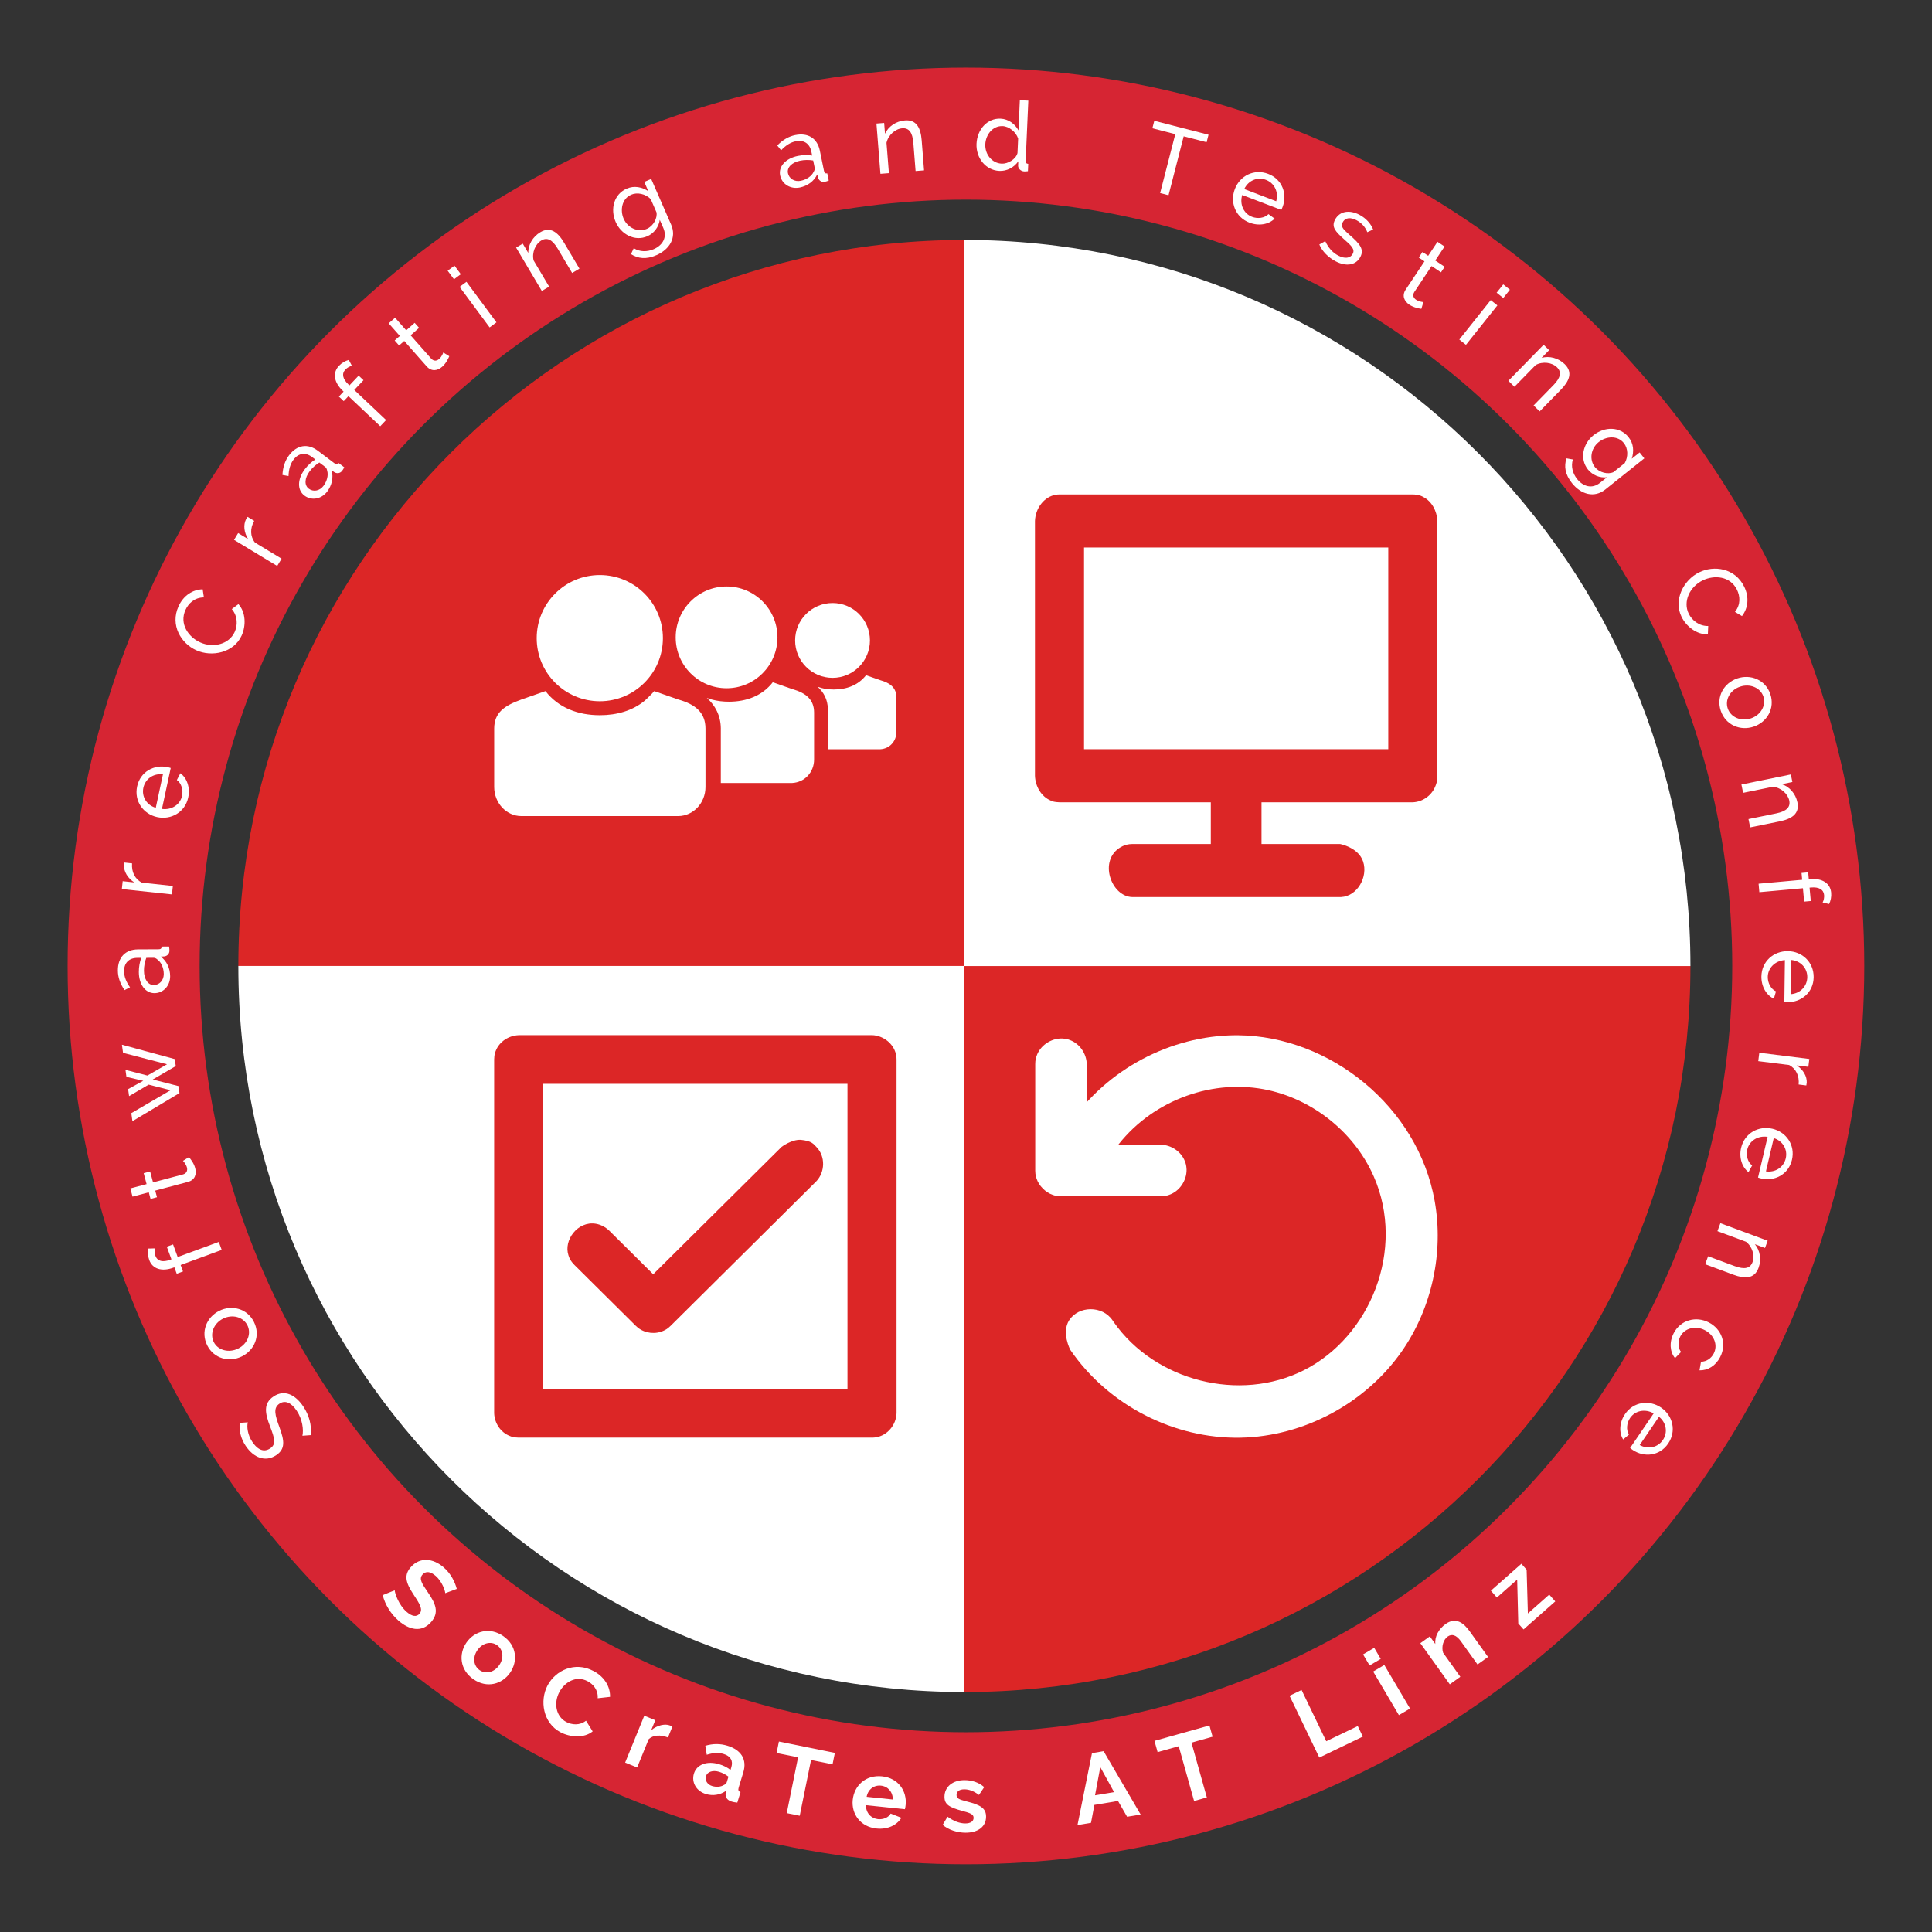 <?xml version="1.0" encoding="UTF-8" standalone="no"?>
<!DOCTYPE svg PUBLIC "-//W3C//DTD SVG 1.1//EN" "http://www.w3.org/Graphics/SVG/1.1/DTD/svg11.dtd">
<svg width="100%" height="100%" viewBox="0 0 600 600" version="1.1" xmlns="http://www.w3.org/2000/svg" xmlns:xlink="http://www.w3.org/1999/xlink" xml:space="preserve" xmlns:serif="http://www.serif.com/" style="fill-rule:evenodd;clip-rule:evenodd;stroke-linecap:round;stroke-linejoin:round;stroke-miterlimit:1.5;">
    <rect x="0" y="0" width="600" height="600" fill="#333333" stroke="none"/>
    <g transform="matrix(1,0,0,1,-12.5,-2)">
        <g transform="matrix(1,0,0,1,20.5,14.5)">
            <g transform="matrix(1.032,0,0,1.032,-18.627,-14.371)">
                <path d="M300.5,511C421.174,511 519,413.174 519,292.5L300.5,292.5L300.5,511Z" style="fill:rgb(220,38,38);"/>
            </g>
            <g transform="matrix(-1.032,0,0,-1.032,601.627,589.371)">
                <path d="M300.5,511C421.174,511 519,413.174 519,292.5L300.5,292.5L300.5,511Z" style="fill:rgb(220,38,38);"/>
            </g>
            <g transform="matrix(-1.032,0,0,1.032,601.627,-14.371)">
                <path d="M300.5,511C421.174,511 519,413.174 519,292.5L300.5,292.5L300.5,511Z" style="fill:white;"/>
            </g>
            <g transform="matrix(1.032,0,0,-1.032,-18.627,589.371)">
                <path d="M300.5,511C421.174,511 519,413.174 519,292.5L300.5,292.5L300.5,511Z" style="fill:white;"/>
            </g>
        </g>
        <g transform="matrix(1.183,0,0,1.183,-43.011,-44.047)">
            <circle cx="300.5" cy="292.5" r="218.5" style="fill:none;stroke:rgb(214,37,51);stroke-width:34.66px;"/>
        </g>
        <g transform="matrix(1,0,0,1,12.734,3.556)">
            <g>
                <g transform="matrix(-0.557,-0.831,0.831,-0.557,-214.284,772.678)">
                    <path d="M115.397,424.509C113.597,423.039 111.257,422.079 108.407,422.079C103.997,422.079 100.757,424.299 100.757,428.379C100.757,431.769 103.007,432.939 107.327,433.989C111.287,434.949 113.477,435.669 113.477,438.069C113.477,440.199 111.707,441.309 108.677,441.309C105.437,441.309 102.527,439.809 101.237,438.459L99.947,440.739C102.347,442.689 105.347,443.739 108.617,443.739C112.997,443.739 116.357,441.909 116.357,437.799C116.357,433.959 113.597,432.699 109.157,431.709C105.317,430.839 103.547,430.239 103.547,427.959C103.547,425.799 105.047,424.479 108.347,424.479C110.897,424.479 113.147,425.589 114.137,426.699L115.397,424.509Z" style="fill:white;fill-rule:nonzero;"/>
                </g>
                <g transform="matrix(-0.448,-0.894,0.894,-0.448,-253.643,677.708)">
                    <path d="M91.377,417.461C96.087,417.461 99.297,413.711 99.297,409.361C99.297,404.981 96.057,401.231 91.377,401.231C86.727,401.231 83.487,404.981 83.487,409.361C83.487,413.711 86.667,417.461 91.377,417.461ZM86.187,409.391C86.187,406.121 88.527,403.511 91.377,403.511C94.257,403.511 96.597,406.091 96.597,409.331C96.597,412.601 94.257,415.181 91.377,415.181C88.497,415.181 86.187,412.661 86.187,409.391Z" style="fill:white;fill-rule:nonzero;"/>
                </g>
                <g transform="matrix(-0.345,-0.939,0.939,-0.345,-272.067,589.022)">
                    <path d="M75.106,389.444L75.106,375.854L79.276,375.854L79.276,373.784L75.106,373.784L75.106,373.364C75.106,370.874 76.066,369.494 77.806,369.494C78.586,369.494 79.486,369.764 80.056,370.154L80.716,368.204C79.756,367.604 78.496,367.244 77.266,367.244C74.326,367.244 72.466,369.614 72.466,373.454L72.466,373.784L70.336,373.784L70.336,375.854L72.466,375.854L72.466,389.444L75.106,389.444Z" style="fill:white;fill-rule:nonzero;"/>
                </g>
                <g transform="matrix(-0.257,-0.966,0.966,-0.257,-277.214,521.817)">
                    <path d="M71.598,364.599C71.298,364.779 70.338,365.259 69.288,365.259C68.358,365.259 67.578,364.749 67.518,363.609L67.518,353.889L71.028,353.889L71.028,351.819L67.518,351.819L67.518,346.599L64.878,346.599L64.878,351.819L62.748,351.819L62.748,353.889L64.878,353.889L64.878,364.419C64.878,366.669 66.498,367.689 68.418,367.689C70.098,367.689 71.568,366.999 72.228,366.699L71.598,364.599Z" style="fill:white;fill-rule:nonzero;"/>
                </g>
                <g transform="matrix(-0.136,-0.991,0.991,-0.136,-277.503,447.521)">
                    <path d="M72.688,342.105L70.048,335.595L72.718,329.085L70.528,329.085L68.608,334.095L66.688,329.085L64.498,329.085L67.198,335.595L64.558,342.105L59.158,329.055L56.638,329.055L63.298,344.715L65.488,344.715L68.608,337.065L71.758,344.715L73.948,344.715L80.608,329.055L78.058,329.055L72.688,342.105Z" style="fill:white;fill-rule:nonzero;"/>
                </g>
                <g transform="matrix(-0.005,-1,1,-0.005,-255.23,361.641)">
                    <path d="M58.497,308.13C60.927,308.13 63.177,307.11 64.587,305.25L64.647,306.36C64.767,307.23 65.397,307.95 66.447,307.95C66.837,307.95 67.167,307.92 67.707,307.83L67.707,305.55C67.107,305.52 66.867,305.25 66.867,304.59L66.867,298.2C66.867,294.24 64.407,291.9 60.327,291.9C58.257,291.9 56.247,292.59 54.237,293.94L55.107,295.65C56.817,294.45 58.467,293.82 60.087,293.82C62.697,293.82 64.227,295.38 64.227,297.93L64.227,299.19C63.027,298.71 61.377,298.41 59.847,298.41C55.977,298.41 53.247,300.39 53.247,303.24C53.247,306 55.527,308.13 58.497,308.13ZM59.187,306.15C57.237,306.15 55.767,304.8 55.767,303.03C55.767,301.23 57.597,300 60.237,300C61.587,300 62.997,300.27 64.227,300.75L64.227,303.06C64.227,303.42 64.017,303.87 63.657,304.23C62.817,305.4 61.047,306.15 59.187,306.15Z" style="fill:white;fill-rule:nonzero;"/>
                </g>
                <g transform="matrix(0.106,-0.994,0.994,0.106,-229.285,301.557)">
                    <path d="M63.452,262.526C63.242,262.496 62.972,262.496 62.582,262.496C60.602,262.646 58.712,264.086 57.632,266.246L57.632,262.616L55.172,262.616L55.172,278.276L57.812,278.276L57.812,268.616C58.652,266.336 60.812,264.986 63.452,264.926L63.452,262.526Z" style="fill:white;fill-rule:nonzero;"/>
                </g>
                <g transform="matrix(0.21,-0.978,0.978,0.21,-205.157,256.063)">
                    <path d="M65.008,255.343C68.158,255.343 70.828,253.693 71.848,251.383L69.568,250.753C68.908,252.313 67.018,253.363 65.098,253.363C62.368,253.363 60.058,251.203 59.818,248.113L72.808,248.113C72.838,247.933 72.868,247.513 72.868,247.093C72.868,242.893 69.778,239.113 65.038,239.113C60.328,239.113 57.028,242.803 57.028,247.213C57.028,251.623 60.298,255.343 65.008,255.343ZM59.758,246.163C59.968,243.193 62.248,241.093 65.038,241.093C67.828,241.093 70.108,243.163 70.378,246.163L59.758,246.163Z" style="fill:white;fill-rule:nonzero;"/>
                </g>
                <g transform="matrix(0.413,-0.911,0.911,0.413,-146.469,184.607)">
                    <path d="M71.156,195.137C71.156,200.537 75.296,206.117 81.146,206.117C84.446,206.117 88.256,204.347 89.606,201.167L87.356,199.937C86.126,202.577 83.486,203.687 81.266,203.687C77.036,203.687 73.886,199.697 73.886,195.257C73.886,191.237 76.436,186.947 81.176,186.947C83.336,186.947 85.826,187.847 87.086,190.547L89.216,189.167C87.896,186.437 85.076,184.517 81.296,184.517C74.876,184.517 71.156,189.977 71.156,195.137Z" style="fill:white;fill-rule:nonzero;"/>
                </g>
                <g transform="matrix(0.518,-0.856,0.856,0.518,-109.76,157.315)">
                    <path d="M95.056,160.256C94.846,160.226 94.576,160.226 94.186,160.226C92.206,160.376 90.316,161.816 89.236,163.976L89.236,160.346L86.776,160.346L86.776,176.006L89.416,176.006L89.416,166.346C90.256,164.066 92.416,162.716 95.056,162.656L95.056,160.256Z" style="fill:white;fill-rule:nonzero;"/>
                </g>
                <g transform="matrix(0.603,-0.798,0.798,0.603,-85.704,139.535)">
                    <path d="M103.531,156.2C105.961,156.2 108.211,155.18 109.621,153.32L109.681,154.43C109.801,155.3 110.431,156.02 111.481,156.02C111.871,156.02 112.201,155.99 112.741,155.9L112.741,153.62C112.141,153.59 111.901,153.32 111.901,152.66L111.901,146.27C111.901,142.31 109.441,139.97 105.361,139.97C103.291,139.97 101.281,140.66 99.271,142.01L100.141,143.72C101.851,142.52 103.501,141.89 105.121,141.89C107.731,141.89 109.261,143.45 109.261,146L109.261,147.26C108.061,146.78 106.411,146.48 104.881,146.48C101.011,146.48 98.281,148.46 98.281,151.31C98.281,154.07 100.561,156.2 103.531,156.2ZM104.221,154.22C102.271,154.22 100.801,152.87 100.801,151.1C100.801,149.3 102.631,148.07 105.271,148.07C106.621,148.07 108.031,148.34 109.261,148.82L109.261,151.13C109.261,151.49 109.051,151.94 108.691,152.3C107.851,153.47 106.081,154.22 104.221,154.22Z" style="fill:white;fill-rule:nonzero;"/>
                </g>
                <g transform="matrix(0.687,-0.727,0.727,0.687,-60.385,125.789)">
                    <path d="M121.383,132.966L121.383,119.376L125.553,119.376L125.553,117.306L121.383,117.306L121.383,116.886C121.383,114.396 122.343,113.016 124.083,113.016C124.863,113.016 125.763,113.286 126.333,113.676L126.993,111.726C126.033,111.126 124.773,110.766 123.543,110.766C120.603,110.766 118.743,113.136 118.743,116.976L118.743,117.306L116.613,117.306L116.613,119.376L118.743,119.376L118.743,132.966L121.383,132.966Z" style="fill:white;fill-rule:nonzero;"/>
                </g>
                <g transform="matrix(0.75,-0.662,0.662,0.75,-44.027,116.502)">
                    <path d="M141.678,113.603C141.378,113.783 140.418,114.263 139.368,114.263C138.438,114.263 137.658,113.753 137.598,112.613L137.598,102.893L141.108,102.893L141.108,100.823L137.598,100.823L137.598,95.603L134.958,95.603L134.958,100.823L132.828,100.823L132.828,102.893L134.958,102.893L134.958,113.423C134.958,115.673 136.578,116.693 138.498,116.693C140.178,116.693 141.648,116.003 142.308,115.703L141.678,113.603Z" style="fill:white;fill-rule:nonzero;"/>
                </g>
                <g transform="matrix(0.804,-0.595,0.595,0.804,-30.907,109.124)">
                    <path d="M154.84,101.443L154.84,85.783L152.2,85.783L152.2,101.443L154.84,101.443ZM154.84,82.843L154.84,79.543L152.2,79.543L152.2,82.843L154.84,82.843Z" style="fill:white;fill-rule:nonzero;"/>
                </g>
                <g transform="matrix(0.86,-0.51,0.51,0.86,-22.639,97.301)">
                    <path d="M181.951,80.601C181.951,76.821 180.901,74.031 177.271,74.031C174.511,74.031 171.991,75.471 170.761,77.661L170.761,74.301L168.361,74.301L168.361,89.961L171.001,89.961L171.001,80.511C171.721,78.141 174.061,76.401 176.221,76.401C178.291,76.401 179.311,77.871 179.311,81.201L179.311,89.961L181.951,89.961L181.951,80.601Z" style="fill:white;fill-rule:nonzero;"/>
                </g>
                <g transform="matrix(0.917,-0.4,0.4,0.917,-13.913,83.365)">
                    <path d="M201.328,75.226C203.548,75.226 205.738,74.026 206.908,72.106L206.908,74.866C206.908,78.136 204.448,79.696 201.568,79.696C199.318,79.696 197.218,78.766 195.988,76.936L194.458,78.286C195.928,80.416 198.028,81.736 201.568,81.736C206.008,81.736 209.548,79.306 209.548,74.866L209.548,59.386L207.208,59.386L207.208,62.506C205.888,60.556 203.968,59.116 201.358,59.116C197.068,59.116 194.098,62.836 194.098,67.246C194.098,71.416 197.068,75.226 201.328,75.226ZM202.138,73.066C199.138,73.066 196.768,70.426 196.768,67.306C196.768,64.396 198.718,61.396 201.898,61.396C203.968,61.396 206.068,62.926 206.908,65.056L206.908,69.556C206.488,71.326 204.358,73.066 202.138,73.066Z" style="fill:white;fill-rule:nonzero;"/>
                </g>
                <g transform="matrix(0.98,-0.201,0.201,0.98,-6.649,49.737)">
                    <path d="M248.137,57.964C250.567,57.964 252.817,56.944 254.227,55.084L254.287,56.194C254.407,57.064 255.037,57.784 256.087,57.784C256.477,57.784 256.807,57.754 257.347,57.664L257.347,55.384C256.747,55.354 256.507,55.084 256.507,54.424L256.507,48.034C256.507,44.074 254.047,41.734 249.967,41.734C247.897,41.734 245.887,42.424 243.877,43.774L244.747,45.484C246.457,44.284 248.107,43.654 249.727,43.654C252.337,43.654 253.867,45.214 253.867,47.764L253.867,49.024C252.667,48.544 251.017,48.244 249.487,48.244C245.617,48.244 242.887,50.224 242.887,53.074C242.887,55.834 245.167,57.964 248.137,57.964ZM248.827,55.984C246.877,55.984 245.407,54.634 245.407,52.864C245.407,51.064 247.237,49.834 249.877,49.834C251.227,49.834 252.637,50.104 253.867,50.584L253.867,52.894C253.867,53.254 253.657,53.704 253.297,54.064C252.457,55.234 250.687,55.984 248.827,55.984Z" style="fill:white;fill-rule:nonzero;"/>
                </g>
                <g transform="matrix(0.997,-0.079,0.079,0.997,-3.31,21.665)">
                    <path d="M286.764,43.135C286.764,39.355 285.714,36.565 282.084,36.565C279.324,36.565 276.804,38.005 275.574,40.195L275.574,36.835L273.174,36.835L273.174,52.495L275.814,52.495L275.814,43.045C276.534,40.675 278.874,38.935 281.034,38.935C283.104,38.935 284.124,40.405 284.124,43.735L284.124,52.495L286.764,52.495L286.764,43.135Z" style="fill:white;fill-rule:nonzero;"/>
                </g>
                <g transform="matrix(0.999,0.044,-0.044,0.999,2.527,-13.212)">
                    <path d="M310.172,51.135C312.422,51.135 314.672,49.905 315.902,47.895L315.902,49.215C315.902,50.115 316.802,50.955 317.852,50.955C318.182,50.955 318.452,50.925 319.022,50.835L319.022,48.555C318.422,48.525 318.182,48.255 318.182,47.595L318.182,28.935L315.542,28.935L315.542,38.295C314.402,36.405 312.332,34.905 309.812,34.905C305.672,34.905 302.702,38.595 302.702,43.035C302.702,47.355 305.822,51.135 310.172,51.135ZM310.802,48.855C307.772,48.855 305.432,46.215 305.432,43.065C305.432,40.065 307.472,37.185 310.562,37.185C312.542,37.185 314.792,38.805 315.542,40.845L315.542,45.345C315.152,47.295 312.692,48.855 310.802,48.855Z" style="fill:white;fill-rule:nonzero;"/>
                </g>
                <g transform="matrix(0.968,0.249,-0.249,0.968,25.174,-86.032)">
                    <path d="M370.527,35.18L353.127,35.18L353.127,37.58L360.477,37.58L360.477,56.48L363.177,56.48L363.177,37.58L370.527,37.58L370.527,35.18Z" style="fill:white;fill-rule:nonzero;"/>
                </g>
                <g transform="matrix(0.934,0.357,-0.357,0.934,47.786,-131.175)">
                    <path d="M388.619,64.278C391.769,64.278 394.439,62.628 395.459,60.318L393.179,59.688C392.519,61.248 390.629,62.298 388.709,62.298C385.979,62.298 383.669,60.138 383.429,57.048L396.419,57.048C396.449,56.868 396.479,56.448 396.479,56.028C396.479,51.828 393.389,48.048 388.649,48.048C383.939,48.048 380.639,51.738 380.639,56.148C380.639,60.558 383.909,64.278 388.619,64.278ZM383.369,55.098C383.579,52.128 385.859,50.028 388.649,50.028C391.439,50.028 393.719,52.098 393.989,55.098L383.369,55.098Z" style="fill:white;fill-rule:nonzero;"/>
                </g>
                <g transform="matrix(0.886,0.464,-0.464,0.886,81.646,-180.56)">
                    <path d="M415.515,76.003C419.295,76.003 421.725,74.143 421.725,71.233C421.725,68.563 419.745,67.723 415.575,66.733C412.905,66.073 411.885,65.743 411.885,64.273C411.885,62.473 413.415,61.693 415.335,61.693C417.045,61.693 418.755,62.263 420.075,63.433L421.275,61.843C419.865,60.613 417.735,59.773 415.395,59.773C412.065,59.773 409.395,61.483 409.395,64.633C409.395,67.093 410.985,67.813 414.765,68.743C417.765,69.463 419.175,69.913 419.175,71.473C419.175,73.093 417.705,74.053 415.455,74.053C413.445,74.053 411.615,73.333 409.785,71.953L408.645,73.723C410.385,75.193 413.025,76.003 415.515,76.003Z" style="fill:white;fill-rule:nonzero;"/>
                </g>
                <g transform="matrix(0.833,0.554,-0.554,0.833,121.752,-224.368)">
                    <path d="M441.666,86.361C441.366,86.541 440.406,87.021 439.356,87.021C438.426,87.021 437.646,86.511 437.586,85.371L437.586,75.651L441.096,75.651L441.096,73.581L437.586,73.581L437.586,68.361L434.946,68.361L434.946,73.581L432.816,73.581L432.816,75.651L434.946,75.651L434.946,86.181C434.946,88.431 436.566,89.451 438.486,89.451C440.166,89.451 441.636,88.761 442.296,88.461L441.666,86.361Z" style="fill:white;fill-rule:nonzero;"/>
                </g>
                <g transform="matrix(0.782,0.623,-0.623,0.782,162.45,-258.882)">
                    <path d="M455.991,102.733L455.991,87.073L453.351,87.073L453.351,102.733L455.991,102.733ZM455.991,84.133L455.991,80.833L453.351,80.833L453.351,84.133L455.991,84.133Z" style="fill:white;fill-rule:nonzero;"/>
                </g>
                <g transform="matrix(0.715,0.699,-0.699,0.715,213.798,-293.356)">
                    <path d="M482.208,106.03C482.208,102.25 481.158,99.46 477.528,99.46C474.768,99.46 472.248,100.9 471.018,103.09L471.018,99.73L468.618,99.73L468.618,115.39L471.258,115.39L471.258,105.94C471.978,103.57 474.318,101.83 476.478,101.83C478.548,101.83 479.568,103.3 479.568,106.63L479.568,115.39L482.208,115.39L482.208,106.03Z" style="fill:white;fill-rule:nonzero;"/>
                </g>
                <g transform="matrix(0.624,0.782,-0.782,0.624,290.845,-329.582)">
                    <path d="M496.175,137.53C498.395,137.53 500.585,136.33 501.755,134.41L501.755,137.17C501.755,140.44 499.295,142 496.415,142C494.165,142 492.065,141.07 490.835,139.24L489.305,140.59C490.775,142.72 492.875,144.04 496.415,144.04C500.855,144.04 504.395,141.61 504.395,137.17L504.395,121.69L502.055,121.69L502.055,124.81C500.735,122.86 498.815,121.42 496.205,121.42C491.915,121.42 488.945,125.14 488.945,129.55C488.945,133.72 491.915,137.53 496.175,137.53ZM496.985,135.37C493.985,135.37 491.615,132.73 491.615,129.61C491.615,126.7 493.565,123.7 496.745,123.7C498.815,123.7 500.915,125.23 501.755,127.36L501.755,131.86C501.335,133.63 499.205,135.37 496.985,135.37Z" style="fill:white;fill-rule:nonzero;"/>
                </g>
                <g transform="matrix(0.441,0.897,-0.897,0.441,450.626,-363.664)">
                    <path d="M518.602,169.34C518.602,174.74 522.742,180.32 528.592,180.32C531.892,180.32 535.702,178.55 537.052,175.37L534.802,174.14C533.572,176.78 530.932,177.89 528.712,177.89C524.482,177.89 521.332,173.9 521.332,169.46C521.332,165.44 523.882,161.15 528.622,161.15C530.782,161.15 533.272,162.05 534.532,164.75L536.662,163.37C535.342,160.64 532.522,158.72 528.742,158.72C522.322,158.72 518.602,164.18 518.602,169.34Z" style="fill:white;fill-rule:nonzero;"/>
                </g>
                <g transform="matrix(0.322,0.947,-0.947,0.322,559.797,-360.332)">
                    <path d="M540.313,210.767C545.023,210.767 548.233,207.017 548.233,202.667C548.233,198.287 544.993,194.537 540.313,194.537C535.663,194.537 532.423,198.287 532.423,202.667C532.423,207.017 535.603,210.767 540.313,210.767ZM535.123,202.697C535.123,199.427 537.463,196.817 540.313,196.817C543.193,196.817 545.533,199.397 545.533,202.637C545.533,205.907 543.193,208.487 540.313,208.487C537.433,208.487 535.123,205.967 535.123,202.697Z" style="fill:white;fill-rule:nonzero;"/>
                </g>
                <g transform="matrix(0.2,0.98,-0.98,0.2,667.206,-337.678)">
                    <path d="M556.214,230.59C556.214,226.81 555.164,224.02 551.534,224.02C548.774,224.02 546.254,225.46 545.024,227.65L545.024,224.29L542.624,224.29L542.624,239.95L545.264,239.95L545.264,230.5C545.984,228.13 548.324,226.39 550.484,226.39C552.554,226.39 553.574,227.86 553.574,231.19L553.574,239.95L556.214,239.95L556.214,230.59Z" style="fill:white;fill-rule:nonzero;"/>
                </g>
                <g transform="matrix(0.09,0.996,-0.996,0.09,765.383,-297.922)">
                    <path d="M551.356,269.937L551.356,256.347L555.526,256.347L555.526,254.277L551.356,254.277L551.356,253.857C551.356,251.367 552.316,249.987 554.056,249.987C554.836,249.987 555.736,250.257 556.306,250.647L556.966,248.697C556.006,248.097 554.746,247.737 553.516,247.737C550.576,247.737 548.716,250.107 548.716,253.947L548.716,254.277L546.586,254.277L546.586,256.347L548.716,256.347L548.716,269.937L551.356,269.937Z" style="fill:white;fill-rule:nonzero;"/>
                </g>
                <g transform="matrix(-0.013,1,-1,-0.013,847.017,-250.945)">
                    <path d="M556.46,292.998C559.61,292.998 562.28,291.348 563.3,289.038L561.02,288.408C560.36,289.968 558.47,291.018 556.55,291.018C553.82,291.018 551.51,288.858 551.27,285.768L564.26,285.768C564.29,285.588 564.32,285.168 564.32,284.748C564.32,280.548 561.23,276.768 556.49,276.768C551.78,276.768 548.48,280.458 548.48,284.868C548.48,289.278 551.75,292.998 556.46,292.998ZM551.21,283.818C551.42,280.848 553.7,278.748 556.49,278.748C559.28,278.748 561.56,280.818 561.83,283.818L551.21,283.818Z" style="fill:white;fill-rule:nonzero;"/>
                </g>
                <g transform="matrix(-0.124,0.992,-0.992,-0.124,934.835,-178.436)">
                    <path d="M556.566,307.549C556.356,307.519 556.086,307.519 555.696,307.519C553.716,307.669 551.826,309.109 550.746,311.269L550.746,307.639L548.286,307.639L548.286,323.299L550.926,323.299L550.926,313.639C551.766,311.359 553.926,310.009 556.566,309.949L556.566,307.549Z" style="fill:white;fill-rule:nonzero;"/>
                </g>
                <g transform="matrix(-0.229,0.973,-0.973,-0.229,1004.3,-102.664)">
                    <path d="M551.875,346.793C555.025,346.793 557.695,345.143 558.715,342.833L556.435,342.203C555.775,343.763 553.885,344.813 551.965,344.813C549.235,344.813 546.925,342.653 546.685,339.563L559.675,339.563C559.705,339.383 559.735,338.963 559.735,338.543C559.735,334.343 556.645,330.563 551.905,330.563C547.195,330.563 543.895,334.253 543.895,338.663C543.895,343.073 547.165,346.793 551.875,346.793ZM546.625,337.613C546.835,334.643 549.115,332.543 551.905,332.543C554.695,332.543 556.975,334.613 557.245,337.613L546.625,337.613Z" style="fill:white;fill-rule:nonzero;"/>
                </g>
                <g transform="matrix(-0.348,0.938,-0.938,-0.348,1073.79,5.345)">
                    <path d="M550.758,366.766C550.758,362.986 549.708,360.196 546.078,360.196C543.318,360.196 540.798,361.636 539.568,363.826L539.568,360.466L537.168,360.466L537.168,376.126L539.808,376.126L539.808,366.676C540.528,364.306 542.868,362.566 545.028,362.566C547.098,362.566 548.118,364.036 548.118,367.366L548.118,376.126L550.758,376.126L550.758,366.766Z" style="fill:white;fill-rule:nonzero;"/>
                </g>
                <g transform="matrix(-0.459,0.888,-0.888,-0.459,1123.52,125.238)">
                    <path d="M524.73,396.633C524.73,401.043 528,404.793 532.71,404.793C535.86,404.793 538.47,403.143 539.4,400.863L536.82,400.083C536.34,401.403 534.48,402.513 532.65,402.513C529.8,402.513 527.43,399.933 527.43,396.633C527.43,393.303 529.71,390.843 532.62,390.843C534.36,390.843 535.89,391.713 536.7,393.183L539.28,392.373C538.14,390.063 535.77,388.563 532.68,388.563C527.91,388.563 524.73,392.223 524.73,396.633Z" style="fill:white;fill-rule:nonzero;"/>
                </g>
                <g transform="matrix(-0.563,0.826,-0.826,-0.563,1152.02,251.674)">
                    <path d="M518.567,430.551C521.717,430.551 524.387,428.901 525.407,426.591L523.127,425.961C522.467,427.521 520.577,428.571 518.657,428.571C515.927,428.571 513.617,426.411 513.377,423.321L526.367,423.321C526.397,423.141 526.427,422.721 526.427,422.301C526.427,418.101 523.337,414.321 518.597,414.321C513.887,414.321 510.587,418.011 510.587,422.421C510.587,426.831 513.857,430.551 518.567,430.551ZM513.317,421.371C513.527,418.401 515.807,416.301 518.597,416.301C521.387,416.301 523.667,418.371 523.937,421.371L513.317,421.371Z" style="fill:white;fill-rule:nonzero;"/>
                </g>
            </g>
        </g>
        <g transform="matrix(1,0,0,1,12.734,3.556)">
            <g>
                <g transform="matrix(0.754,0.657,-0.657,0.754,354,45.308)">
                    <path d="M133.253,476.177C131.393,474.917 128.783,473.807 125.813,473.807C121.493,473.807 118.043,476.147 118.043,480.497C118.043,483.767 120.023,485.117 124.073,486.257C127.403,487.187 129.593,487.757 129.593,489.587C129.593,490.997 128.423,491.777 126.173,491.777C122.933,491.777 119.723,489.887 119.003,489.167L117.173,492.737C119.633,494.477 122.933,495.497 126.113,495.497C130.283,495.497 134.003,493.757 134.003,489.167C134.003,485.267 131.363,483.947 127.163,482.867C123.953,482.027 122.303,481.577 122.303,479.837C122.303,478.307 123.443,477.437 125.693,477.437C128.243,477.437 130.883,478.937 131.423,479.537L133.253,476.177Z" style="fill:white;fill-rule:nonzero;"/>
                </g>
                <g transform="matrix(0.822,0.57,-0.57,0.822,318.092,12.341)">
                    <path d="M148.422,514.595C153.552,514.595 156.642,510.785 156.642,506.465C156.642,502.085 153.522,498.305 148.422,498.305C143.322,498.305 140.172,502.085 140.172,506.465C140.172,510.785 143.292,514.595 148.422,514.595ZM144.312,506.465C144.312,503.735 146.112,501.725 148.422,501.725C150.732,501.725 152.532,503.705 152.532,506.435C152.532,509.195 150.732,511.175 148.422,511.175C146.112,511.175 144.312,509.225 144.312,506.465Z" style="fill:white;fill-rule:nonzero;"/>
                </g>
                <g transform="matrix(0.882,0.472,-0.472,0.882,269.747,-14.62)">
                    <path d="M164.965,519.929C164.965,525.329 169.225,530.909 175.285,530.909C178.735,530.909 182.725,529.139 184.045,525.959L180.655,524.009C179.665,526.319 177.355,527.249 175.405,527.249C171.715,527.249 169.165,523.829 169.165,520.049C169.165,516.659 171.205,512.969 175.345,512.969C177.235,512.969 179.485,513.749 180.565,516.149L183.745,513.959C182.365,511.199 179.365,509.309 175.465,509.309C168.835,509.309 164.965,514.739 164.965,519.929Z" style="fill:white;fill-rule:nonzero;"/>
                </g>
                <g transform="matrix(0.926,0.378,-0.378,0.926,220.046,-32.314)">
                    <path d="M203.628,529.15C203.448,529.12 203.238,529.12 202.818,529.12C201.138,529.12 199.068,530.56 197.958,532.69L197.958,529.33L194.268,529.33L194.268,545.05L198.288,545.05L198.288,535.54C199.128,533.77 201.198,532.84 203.628,532.81L203.628,529.15Z" style="fill:white;fill-rule:nonzero;"/>
                </g>
                <g transform="matrix(0.957,0.292,-0.292,0.957,170.628,-38.148)">
                    <path d="M219.376,553.478C221.656,553.478 223.726,552.488 225.136,550.658L225.226,551.528C225.436,552.638 226.246,553.388 227.746,553.388C228.226,553.388 228.796,553.328 229.516,553.178L229.516,549.758C228.826,549.728 228.556,549.398 228.556,548.558L228.556,543.668C228.556,539.498 225.916,537.188 221.416,537.188C219.076,537.188 216.916,537.848 214.876,539.198L216.106,541.748C217.786,540.578 219.346,539.978 221.026,539.978C223.336,539.978 224.536,541.148 224.536,543.218L224.536,544.118C223.516,543.668 222.106,543.428 220.696,543.428C216.766,543.428 214.006,545.498 214.006,548.498C214.006,551.348 216.316,553.478 219.376,553.478ZM220.516,550.538C218.986,550.538 217.816,549.518 217.816,548.168C217.816,546.728 219.286,545.678 221.356,545.678C222.376,545.678 223.576,545.918 224.536,546.278L224.536,548.078C224.536,548.468 224.296,548.888 223.876,549.218C223.186,550.028 221.866,550.538 220.516,550.538Z" style="fill:white;fill-rule:nonzero;"/>
                </g>
                <g transform="matrix(0.98,0.199,-0.199,0.98,116.172,-35.964)">
                    <path d="M255.19,538.781L237.46,538.781L237.46,542.411L244.27,542.411L244.27,560.081L248.38,560.081L248.38,542.411L255.19,542.411L255.19,538.781Z" style="fill:white;fill-rule:nonzero;"/>
                </g>
                <g transform="matrix(0.995,0.103,-0.103,0.995,59.661,-24.089)">
                    <path d="M271.91,565.22C275.39,565.22 278.09,563.51 279.23,561.11L275.78,560.15C275.27,561.44 273.65,562.28 272.06,562.28C269.96,562.28 268.1,560.81 267.89,558.35L280.04,558.35C280.1,558.02 280.13,557.51 280.13,557C280.13,552.74 277.07,548.93 271.94,548.93C266.81,548.93 263.63,552.68 263.63,557.15C263.63,561.5 266.84,565.22 271.91,565.22ZM267.83,555.74C268.01,553.4 269.72,551.84 271.88,551.84C274.07,551.84 275.78,553.4 275.99,555.74L267.83,555.74Z" style="fill:white;fill-rule:nonzero;"/>
                </g>
                <g transform="matrix(1,0.002,-0.002,1,1.125,-0.577)">
                    <path d="M299.638,567.585C303.538,567.585 305.998,565.665 305.998,562.605C305.998,559.965 304.258,558.945 299.908,557.865C297.598,557.265 296.818,556.965 296.818,555.885C296.818,554.655 297.868,554.115 299.218,554.115C300.688,554.115 302.188,554.655 303.778,555.855L305.398,553.425C303.688,551.925 301.588,551.265 299.248,551.265C295.738,551.265 293.068,553.245 293.068,556.455C293.068,558.855 294.568,559.725 298.678,560.835C301.138,561.495 302.128,561.855 302.128,562.965C302.128,564.075 301.138,564.705 299.548,564.705C297.748,564.705 295.918,563.985 294.028,562.635L292.528,565.155C294.298,566.715 297.028,567.585 299.638,567.585Z" style="fill:white;fill-rule:nonzero;"/>
                </g>
                <g transform="matrix(0.986,-0.165,0.165,0.986,-88.883,63.115)">
                    <path d="M334.688,565.262L338.948,565.262L340.898,559.952L348.338,559.952L350.318,565.262L354.578,565.262L346.478,543.962L342.818,543.962L334.688,565.262ZM341.588,557.042L344.648,548.672L347.588,557.042L341.588,557.042Z" style="fill:white;fill-rule:nonzero;"/>
                </g>
                <g transform="matrix(0.963,-0.27,0.27,0.963,-137.453,118.65)">
                    <path d="M381.515,538.59L363.785,538.59L363.785,542.22L370.595,542.22L370.595,559.89L374.705,559.89L374.705,542.22L381.515,542.22L381.515,538.59Z" style="fill:white;fill-rule:nonzero;"/>
                </g>
                <g transform="matrix(0.901,-0.434,0.434,0.901,-196.246,231.087)">
                    <path d="M424.783,544.986L424.783,541.356L413.923,541.356L413.923,523.686L409.783,523.686L409.783,544.986L424.783,544.986Z" style="fill:white;fill-rule:nonzero;"/>
                </g>
                <g transform="matrix(0.861,-0.508,0.508,0.861,-210.345,293.736)">
                    <path d="M438.666,532.122L438.666,516.402L434.646,516.402L434.646,532.122L438.666,532.122ZM438.666,514.212L438.666,510.222L434.646,510.222L434.646,514.212L438.666,514.212Z" style="fill:white;fill-rule:nonzero;"/>
                </g>
                <g transform="matrix(0.813,-0.582,0.582,0.813,-220.323,358.929)">
                    <path d="M465.099,512.679C465.099,509.619 464.289,506.499 460.359,506.499C457.629,506.499 455.289,507.699 454.119,509.679L454.119,506.769L450.489,506.769L450.489,522.489L454.509,522.489L454.509,513.309C455.109,511.419 456.969,510.039 458.589,510.039C460.149,510.039 461.079,511.149 461.079,513.669L461.079,522.489L465.099,522.489L465.099,512.679Z" style="fill:white;fill-rule:nonzero;"/>
                </g>
                <g transform="matrix(0.75,-0.662,0.662,0.75,-215.987,438.812)">
                    <path d="M472.852,504.92L485.992,504.92L485.992,502.1L477.142,502.1L485.842,491.66L485.842,489.2L473.212,489.2L473.212,492.02L481.612,492.02L472.852,502.46L472.852,504.92Z" style="fill:white;fill-rule:nonzero;"/>
                </g>
            </g>
        </g>
        <g transform="matrix(1.016,0,0,1.099,6.256,8.285)">
            <path d="M376.25,221L330,221C328.278,220.936 327.994,220.77 327.26,220.482C324.483,219.392 322.615,216.563 322.5,213.5L322.5,141.5C322.635,137.879 325.326,134.62 328.882,134.084C329.376,134.009 329.502,134.019 330,134L438,134C438.187,134.007 438.374,134.014 438.56,134.021C440.273,134.214 440.543,134.4 441.254,134.743C443.78,135.959 445.394,138.669 445.5,141.5L445.5,213.5C445.436,215.222 445.27,215.505 444.982,216.24C443.892,219.016 441.063,220.885 438,221L391.75,221L391.75,232.779L415.75,232.779C415.787,232.785 421.356,233.726 422.803,237.73C424.374,242.076 421.028,247.57 416.056,247.773C415.954,247.777 415.852,247.777 415.75,247.779L384.25,247.779C384.165,247.777 384.08,247.774 383.996,247.77C383.914,247.774 383.832,247.777 383.75,247.779L352.25,247.779C345.752,247.647 341.797,237.351 348.723,233.66C349.533,233.228 350.423,232.947 351.334,232.835C351.638,232.798 351.944,232.785 352.25,232.779L376.25,232.779L376.25,221ZM430.5,149L337.5,149L337.5,206L430.5,206L430.5,149Z" style="fill:rgb(220,38,38);fill-rule:nonzero;"/>
        </g>
        <g transform="matrix(1.016,0,0,1.008,22.199,-0.593)">
            <path d="M257,445.5L149,445.5C147.278,445.436 146.994,445.27 146.26,444.982C143.484,443.892 141.615,441.063 141.5,438L141.5,329C141.564,327.278 141.73,326.994 142.018,326.26C143.108,323.484 145.937,321.615 149,321.5L257,321.5C257.187,321.507 257.374,321.514 257.56,321.521C260.966,321.905 263.909,324.52 264.416,327.882C264.491,328.376 264.481,328.502 264.5,329L264.5,438C264.365,441.621 261.674,444.88 258.118,445.416C257.624,445.491 257.498,445.481 257,445.5ZM249.5,336.5L156.5,336.5L156.5,430.5L249.5,430.5L249.5,336.5ZM235.199,353.745C238.64,354.09 239.122,355.023 240.116,356.076C242.749,358.864 242.69,363.646 239.967,366.529L195.419,411.077C194.424,412.018 194.065,412.196 193.37,412.531C190.847,413.746 187.655,413.404 185.44,411.638C185.147,411.404 185.084,411.334 184.813,411.077L166.033,392.298C164.829,391.023 164.59,390.45 164.237,389.414C162.619,384.664 167.048,378.722 172.51,379.587C174.063,379.833 175.499,380.614 176.64,381.691L190.116,395.167L229.36,355.923C229.36,355.923 232.346,353.623 235.199,353.745Z" style="fill:rgb(220,38,38);fill-rule:nonzero;"/>
        </g>
        <g transform="matrix(1,0,0,1,9,-1.5)">
            <path d="M325.015,367.351C325.007,367.234 325.002,367.117 325,367L325,334C325.027,332.681 325.151,332.247 325.412,331.467C326.498,328.213 329.858,325.937 333.322,326.006C334.639,326.086 335.067,326.228 335.837,326.52C338.844,327.66 340.934,330.746 341,334L341,359L340.998,359.003L341.005,359L364.005,359C367.259,359.066 370.345,361.156 371.485,364.163C371.777,364.933 371.919,365.361 371.998,366.678C372.068,370.142 369.792,373.502 366.538,374.588C365.758,374.849 365.324,374.973 364.005,375L333,375C331.681,374.973 331.247,374.849 330.467,374.588C329.253,374.183 328.173,373.462 327.301,372.538C326.456,371.695 325.797,370.673 325.417,369.533C325.181,368.826 325.056,368.404 325.015,367.351Z" style="fill:white;fill-rule:nonzero;"/>
            <g transform="matrix(0.872,0,0,0.872,202.227,49.6)">
                <path d="M212.962,315.827C245.831,316.139 277.051,341.259 283.054,374.827C286.347,393.238 282.089,412.917 271.434,428.283C258.558,446.852 236.489,458.731 213.885,459.161C190.215,459.612 166.787,447.6 153.283,427.881C153.283,427.881 150.025,421.729 152.898,417.308C156.219,412.198 164.679,411.976 168.326,417.371C168.482,417.601 168.639,417.83 168.798,418.057C183.475,438.962 213.595,446.689 236.471,435.14C260.138,423.192 272.758,392.149 261.38,366.163C254.148,349.645 238.087,337.347 220.294,334.74C200.626,331.858 179.782,340.757 168.326,357.629C168.326,357.629 164.255,362.364 159.512,361.803C153.253,361.062 149.22,353.078 153.283,347.119C166.238,328.121 188.765,315.962 212.22,315.826C212.467,315.826 212.715,315.826 212.962,315.827Z" style="fill:white;fill-rule:nonzero;"/>
            </g>
        </g>
        <g transform="matrix(0.998,0,0,0.998,4.029,3.212)">
            <g transform="matrix(1,0,0,1,12.5,2)">
                <path d="M196.663,214.783C196.663,214.783 198.888,212.718 199.568,211.843L207.056,214.458C212.385,215.946 215.523,218.522 215.523,223.528L215.523,241.667C215.523,246.643 211.774,250.688 207.056,250.737L158.236,250.737C153.563,250.737 149.769,246.673 149.769,241.667L149.769,223.528C149.769,218.522 152.933,216.376 158.236,214.458L165.724,211.843C169.769,217.044 175.85,219.342 182.646,219.342C187.982,219.342 192.878,217.925 196.663,214.783Z" style="fill:white;"/>
            </g>
            <g transform="matrix(1.007,0,0,1.007,11.21,0.494)">
                <circle cx="182.646" cy="195.5" r="19.5" style="fill:white;"/>
            </g>
            <g transform="matrix(1,0,0,1,13.872,1.263)">
                <path d="M216.199,215.226C217.858,215.669 219.623,215.875 221.452,215.875C226.928,215.875 231.829,214.024 235.088,209.832L241.122,211.94C245.417,213.139 247.945,215.215 247.945,219.249L247.945,233.866C247.945,237.773 245.077,240.968 241.122,241.174L218.919,241.174L218.92,224.101C218.861,220.161 217.163,217.014 214.577,214.704L216.199,215.226Z" style="fill:white;"/>
            </g>
            <g transform="matrix(0.735,0,0,0.735,105.195,54.673)">
                <path d="M216.199,215.226C217.858,215.669 219.623,215.875 221.452,215.875C226.928,215.875 231.829,214.024 235.088,209.832L241.122,211.94C245.417,213.139 247.945,215.215 247.945,219.249L247.945,233.866C247.945,237.773 245.077,240.968 241.122,241.174L218.919,241.174L218.92,224.101C218.861,220.161 217.163,217.014 214.577,214.704L216.199,215.226Z" style="fill:white;"/>
            </g>
            <g transform="matrix(0.597,0,0,0.597,158.518,81.361)">
                <circle cx="182.646" cy="195.5" r="19.5" style="fill:white;"/>
            </g>
            <g transform="matrix(0.812,0,0,0.812,86.278,38.372)">
                <circle cx="182.646" cy="195.5" r="19.5" style="fill:white;"/>
            </g>
        </g>
    </g>
</svg>
